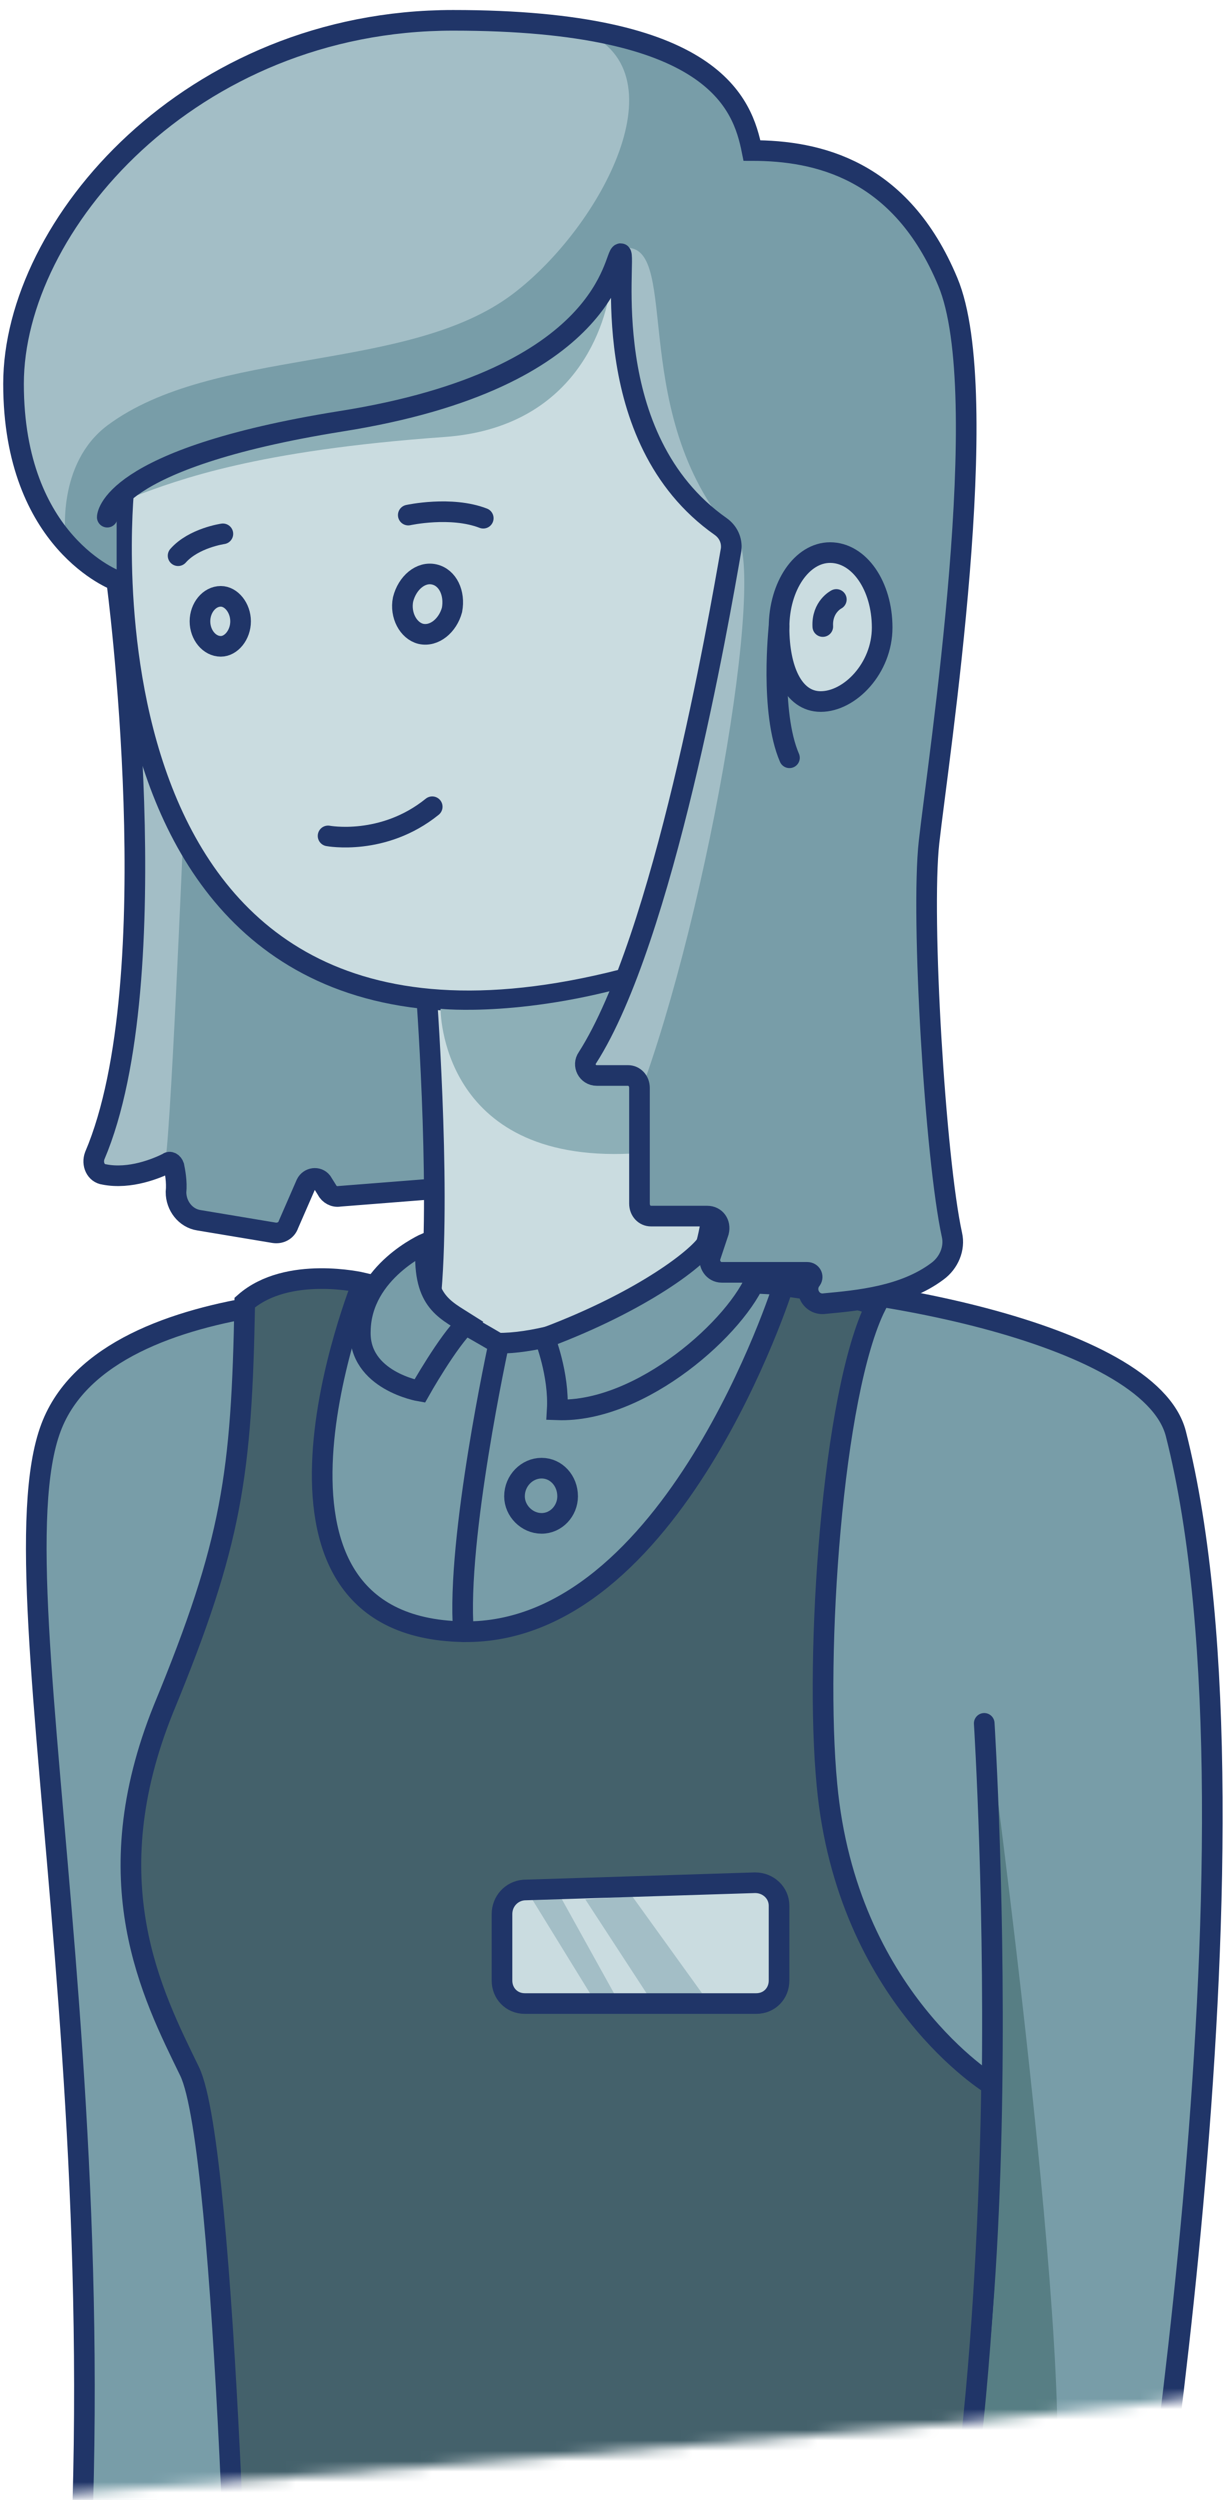 <?xml version="1.0" encoding="UTF-8"?>
<svg width="118px" height="240px" viewBox="0 0 118 240" version="1.1" xmlns="http://www.w3.org/2000/svg" xmlns:xlink="http://www.w3.org/1999/xlink">
    <!-- Generator: Sketch 53.2 (72643) - https://sketchapp.com -->
    <title>seller-inactive</title>
    <desc>Created with Sketch.</desc>
    <defs>
        <path d="M8.552,248.873 C80.678,243.517 118.53,240.178 122.108,238.856 C127.475,236.873 129.372,165.173 125.42,145.473 C122.786,132.34 116.513,126.706 106.602,128.573 C110.763,79.908 110.763,48.054 106.602,33.01 C100.36,10.444 54.431,-4.392 30.27,1.173 C6.108,6.738 -4.713,33.692 1.92,63.267 C8.552,92.842 10.297,112.565 6.108,128.573 C4.379,135.18 0.883,141.307 1.92,170.473 C2.345,182.436 4.556,208.569 8.552,248.873 Z" id="path-1"></path>
    </defs>
    <g id="Page-18" stroke="none" stroke-width="1" fill="none" fill-rule="evenodd">
        <g id="Artboard-1" transform="translate(-438, -267)">
            <g id="seller-inactive" transform="translate(432.93, 257.778)">
                <mask id="mask-2" fill="white">
                    <use xlink:href="#path-1"></use>
                </mask>
                <g id="Mask"></g>
                <g mask="url(#mask-2)">
                    <g transform="translate(6.108, 10.444)">
                        <path d="M90.561,255.329 L107.761,255.729 C107.761,255.729 121.661,175.029 111.861,136.429 C109.361,126.629 80.461,121.529 66.961,121.929 C60.461,124.629 47.061,127.729 47.061,127.729 L40.661,123.329 C40.661,123.329 9.361,121.229 3.861,135.829 C-2.139,151.729 13.461,208.529 3.861,275.729 C0.661,298.329 21.261,276.629 21.261,276.629 L20.661,270.929 L90.561,255.329 Z" id="Fill-74" stroke="none" fill="#789DA8" fill-rule="evenodd"></path>
                        <path d="M90.561,255.329 L107.761,255.729 C107.761,255.729 121.661,175.029 111.861,136.429 C109.361,126.629 80.461,121.529 66.961,121.929 C60.461,124.629 47.061,127.729 47.061,127.729 L40.661,123.329 C40.661,123.329 9.361,121.229 3.861,135.829 C-2.139,151.729 13.461,208.529 3.861,275.729 C0.661,298.329 21.261,276.629 21.261,276.629 L20.661,270.929" id="Stroke-75" stroke="#203568" stroke-width="1.981" fill="none" stroke-linecap="round"></path>
                        <path d="M93.861,164.629 C93.861,164.629 103.461,235.629 99.561,240.729 C95.661,245.829 95.161,238.829 91.561,239.529 C94.561,207.729 93.861,164.629 93.861,164.629 Z" id="Fill-76" stroke="none" fill="#577E84" fill-rule="evenodd"></path>
                        <path d="M93.461,164.229 C93.461,164.229 98.061,237.829 85.061,255.229" id="Stroke-77" stroke="#203568" stroke-width="1.981" fill="none" stroke-linecap="round"></path>
                        <path d="M22.161,123.629 C21.961,140.129 20.961,146.629 14.461,162.629 C7.761,179.229 13.361,190.029 16.961,197.429 C20.561,204.829 21.861,263.829 21.861,269.229 C21.861,274.629 81.061,272.129 87.361,256.029 C93.661,240.029 93.961,198.629 93.961,198.629 C93.961,198.629 80.061,190.229 78.061,169.929 C76.861,157.429 78.661,132.329 82.861,123.829 C79.961,122.629 73.961,122.029 73.961,122.029 C73.961,122.029 63.361,155.429 43.261,155.129 C20.161,154.829 33.561,121.629 33.561,121.629 C33.561,121.629 26.361,120.029 22.161,123.629 Z" id="Fill-78" stroke="none" fill="#44616B" fill-rule="evenodd"></path>
                        <path d="M11.961,67.929 C11.961,67.929 12.861,100.829 7.461,111.029 C10.161,112.229 13.561,111.329 15.561,110.129 C16.061,110.829 16.061,112.029 15.861,113.229 C15.761,114.629 16.761,116.029 18.161,116.229 L26.261,117.329 L28.961,112.229 L30.761,113.729 L40.861,112.929 C40.861,112.929 40.661,98.429 40.461,94.729 C39.761,93.929 21.861,97.529 11.961,67.929 Z" id="Fill-79" stroke="none" fill="#789DA8" fill-rule="evenodd"></path>
                        <path d="M40.161,93.529 C40.161,93.529 41.561,111.929 40.661,122.729 C40.661,124.529 40.961,124.129 47.061,127.729 C53.461,127.829 65.261,122.629 66.661,119.429 C69.361,113.129 67.561,90.829 67.561,90.829 C67.561,90.829 44.261,94.829 40.161,93.529 Z" id="Fill-80" stroke="none" fill="#CADCE0" fill-rule="evenodd"></path>
                        <path d="M39.861,93.529 C39.861,93.529 41.261,111.929 40.361,122.729 C40.361,124.529 40.661,124.129 46.761,127.729 C53.161,127.829 64.961,122.629 66.361,119.429 C69.061,113.129 67.261,90.829 67.261,90.829 C67.261,90.829 43.961,94.829 39.861,93.529 Z" id="Stroke-81" stroke="#203568" stroke-width="1.981" fill="none"></path>
                        <path d="M22.461,123.829 C22.161,140.329 21.261,146.829 14.661,162.829 C7.961,179.429 13.561,190.229 17.161,197.629 C20.761,205.029 22.161,264.129 22.161,269.429 C22.161,274.829 81.361,272.429 87.561,256.329 C93.861,240.229 94.161,198.929 94.161,198.929 C94.161,198.929 80.261,190.529 78.361,170.129 C77.161,157.629 78.861,132.529 83.061,124.129 C80.161,122.929 74.161,122.229 74.161,122.229 C74.161,122.229 63.561,155.729 43.461,155.429 C20.361,155.029 33.761,121.929 33.761,121.929 C33.761,121.929 26.561,120.229 22.461,123.829 Z" id="Stroke-82" stroke="#203568" stroke-width="1.981" fill="none" stroke-linecap="round"></path>
                        <path d="M39.561,118.129 C39.561,118.129 33.461,120.829 33.261,126.529 C33.161,131.329 38.961,132.329 38.961,132.329 C38.961,132.329 41.661,127.529 43.561,125.829 C41.261,124.429 39.261,123.629 39.561,118.129 Z" id="Fill-83" stroke="none" fill="#789DA8" fill-rule="evenodd"></path>
                        <path d="M39.861,118.129 C39.861,118.129 33.661,120.829 33.561,126.529 C33.361,131.329 39.261,132.329 39.261,132.329 C39.261,132.329 41.961,127.529 43.761,125.829 C41.561,124.429 39.461,123.629 39.861,118.129 Z" id="Stroke-84" stroke="#203568" stroke-width="1.981" fill="none" stroke-linecap="round"></path>
                        <path d="M51.261,127.229 C51.261,127.229 52.661,130.729 52.461,134.129 C60.561,134.429 69.861,126.029 71.661,121.229 C73.161,117.029 68.861,117.229 66.961,117.929 C66.261,119.329 60.861,123.629 51.261,127.229 Z" id="Fill-85" stroke="none" fill="#789DA8" fill-rule="evenodd"></path>
                        <path d="M51.261,127.229 C51.261,127.229 52.661,130.729 52.461,134.129 C60.561,134.429 69.861,126.029 71.661,121.229 C73.161,117.029 68.861,117.229 66.961,117.929 C66.261,119.329 60.861,123.629 51.261,127.229 Z" id="Stroke-86" stroke="#203568" stroke-width="1.981" fill="none" stroke-linecap="round"></path>
                        <path d="M11.861,66.729 C11.861,66.729 12.061,96.929 9.961,104.429 C7.861,111.929 8.361,111.229 8.361,111.229 C8.361,111.229 14.361,111.129 14.761,110.529 C15.261,109.929 16.561,78.729 16.561,78.729 C16.561,78.729 11.861,69.129 11.861,66.729 Z" id="Fill-87" stroke="none" fill="#A3BEC6" fill-rule="evenodd"></path>
                        <path d="M46.861,127.729 C46.861,127.729 42.761,146.529 43.461,155.429" id="Stroke-88" stroke="#203568" stroke-width="1.981" fill="none" stroke-linecap="round"></path>
                        <path d="M11.061,45.629 C11.061,45.629 4.861,105.729 57.761,93.129 C110.661,80.529 76.661,18.629 64.061,16.929 C51.461,15.129 11.061,15.129 11.061,45.629 Z" id="Fill-89" stroke="none" fill="#CADCE0" fill-rule="evenodd"></path>
                        <path d="M10.861,45.629 C10.861,45.629 4.561,105.729 57.461,93.129 C110.461,80.529 76.361,18.629 63.761,16.929 C51.261,15.129 10.861,15.129 10.861,45.629 Z" id="Stroke-90" stroke="#203568" stroke-width="1.981" fill="none"></path>
                        <path d="M41.261,95.629 C41.261,95.629 41.161,110.429 59.561,109.529 C77.961,108.629 71.361,89.629 61.461,92.829 C49.661,96.529 41.261,95.629 41.261,95.629 Z" id="Fill-91" stroke="none" fill="#8DAFB7" fill-rule="evenodd"></path>
                        <path d="M11.861,46.429 C16.161,44.829 23.461,42.029 41.661,40.729 C54.161,39.829 57.261,30.029 57.661,25.629 C52.361,39.929 12.461,41.229 11.861,46.429 Z" id="Fill-92" stroke="none" fill="#8DAFB7" fill-rule="evenodd"></path>
                        <path d="M10.161,54.529 L10.161,46.429 C20.861,37.529 51.461,41.029 58.161,24.429 C58.561,29.429 58.561,45.629 69.361,50.029 C65.761,78.729 58.561,96.229 54.561,101.829 C57.661,102.129 60.361,102.129 60.361,102.129 L60.261,115.729 L67.861,115.629 L66.661,120.029 L76.561,120.329 C76.561,120.329 76.361,123.029 77.561,124.129 C84.661,125.129 90.661,119.429 90.661,119.429 C90.661,119.429 85.661,104.429 88.161,78.729 C89.261,68.029 103.561,13.029 71.361,13.029 C69.361,5.229 54.361,-3.471 31.661,1.629 C3.861,7.929 -11.339,43.829 10.161,54.529 Z" id="Fill-93" stroke="none" fill="#789DA8" fill-rule="evenodd"></path>
                        <path d="M68.761,49.729 C68.761,49.729 63.761,86.629 57.261,96.729 C53.161,103.329 55.561,101.829 55.561,101.829 C55.561,101.829 60.661,103.329 60.861,102.529 C67.661,83.329 73.361,48.329 68.761,49.729 Z" id="Fill-94" stroke="none" fill="#A3BEC6" fill-rule="evenodd"></path>
                        <path d="M58.561,22.629 C58.561,22.629 57.161,41.729 68.861,49.529 C59.061,37.629 64.561,21.429 58.561,22.629 Z" id="Fill-95" stroke="none" fill="#A3BEC6" fill-rule="evenodd"></path>
                        <path d="M5.261,50.329 C5.261,50.329 4.361,43.329 9.261,39.629 C19.461,32.029 38.061,34.629 48.161,27.029 C56.661,20.629 64.861,5.329 54.561,1.629 C51.761,0.629 29.861,-5.071 11.361,13.129 C-8.839,33.029 5.261,50.329 5.261,50.329 Z" id="Fill-96" stroke="none" fill="#A3BEC6" fill-rule="evenodd"></path>
                        <path d="M30.461,79.029 C30.461,79.029 35.761,80.029 40.461,76.229" id="Stroke-97" stroke="#203568" stroke-width="1.981" fill="none" stroke-linecap="round"></path>
                        <path d="M40.461,112.929 L31.561,113.629 C31.061,113.729 30.561,113.429 30.361,113.029 L29.861,112.229 C29.461,111.729 28.661,111.829 28.361,112.429 L26.661,116.329 C26.461,116.929 25.861,117.229 25.261,117.129 L18.061,115.929 C16.761,115.729 15.861,114.529 15.861,113.229 C15.961,112.229 15.761,111.229 15.661,110.729 C15.561,110.429 15.261,110.229 15.061,110.429 C14.061,110.929 11.461,112.029 8.961,111.529 C8.161,111.429 7.761,110.529 8.061,109.729 C15.261,92.829 10.161,54.529 10.161,54.529 C10.161,54.529 0.261,50.929 0.261,35.629 C0.261,20.429 17.261,0.729 42.461,0.729 C67.561,0.729 70.261,8.729 71.161,13.229 C77.461,13.229 85.461,15.029 89.961,25.829 C94.461,36.529 89.061,71.529 88.161,79.629 C87.361,86.829 88.761,110.029 90.361,117.329 C90.661,118.629 90.061,120.029 88.961,120.829 C85.761,123.229 81.361,123.629 78.161,123.929 C76.861,124.129 76.061,122.629 76.861,121.629 C77.061,121.329 76.861,120.929 76.461,120.929 L68.261,120.929 C67.461,120.929 66.961,120.129 67.161,119.429 L67.961,117.029 C68.161,116.229 67.661,115.529 66.861,115.529 L61.461,115.529 C60.861,115.529 60.361,115.029 60.361,114.329 L60.361,103.229 C60.361,102.529 59.861,102.029 59.261,102.029 L56.261,102.029 C55.361,102.029 54.861,101.029 55.361,100.329 C62.661,88.929 67.961,58.429 69.161,51.529 C69.261,50.629 68.861,49.829 68.161,49.329 C56.061,40.829 59.161,23.129 58.561,23.129 C57.861,23.129 57.661,35.129 31.661,39.229 C9.261,42.829 9.261,48.429 9.261,48.429" id="Stroke-98" stroke="#203568" stroke-width="1.981" fill="none" stroke-linecap="round"></path>
                        <path d="M83.661,59.029 C83.661,62.929 80.561,66.129 77.861,66.129 C75.061,66.129 73.761,62.929 73.761,59.029 C73.761,55.029 76.061,51.829 78.761,51.829 C81.461,51.829 83.661,55.029 83.661,59.029 Z" id="Fill-99" stroke="none" fill="#CADCE0" fill-rule="evenodd"></path>
                        <path d="M83.661,59.029 C83.661,62.929 80.561,66.129 77.761,66.129 C75.061,66.129 73.761,62.929 73.761,59.029 C73.761,55.029 75.961,51.829 78.661,51.829 C81.461,51.829 83.661,55.029 83.661,59.029 Z" id="Stroke-100" stroke="#203568" stroke-width="1.981" fill="none"></path>
                        <path d="M73.761,58.929 C73.761,58.929 72.861,67.129 74.761,71.529" id="Stroke-101" stroke="#203568" stroke-width="1.981" fill="none" stroke-linecap="round"></path>
                        <path d="M79.261,56.329 C79.261,56.329 77.861,57.029 77.961,58.929" id="Stroke-102" stroke="#203568" stroke-width="1.981" fill="none" stroke-linecap="round"></path>
                        <path d="M53.461,142.429 C53.461,143.829 52.361,145.029 50.961,145.029 C49.561,145.029 48.361,143.829 48.361,142.429 C48.361,140.929 49.561,139.729 50.961,139.729 C52.361,139.729 53.461,140.929 53.461,142.429 Z" id="Stroke-103" stroke="#203568" stroke-width="1.981" fill="none" stroke-linecap="round"></path>
                        <path d="M49.361,191.129 L71.661,191.129 C72.861,191.129 73.861,190.129 73.861,188.929 L73.861,181.729 C73.861,180.529 72.861,179.529 71.561,179.529 L49.361,180.229 C48.161,180.329 47.261,181.329 47.261,182.529 L47.261,188.929 C47.261,190.129 48.161,191.129 49.361,191.129 Z" id="Fill-104" stroke="none" fill="#CADCE0" fill-rule="evenodd"></path>
                        <polygon id="Fill-105" stroke="none" fill="#A3BEC6" fill-rule="evenodd" points="55.661 190.229 57.961 190.229 52.861 181.029 50.061 181.129"></polygon>
                        <polygon id="Fill-106" stroke="none" fill="#A3BEC6" fill-rule="evenodd" points="61.161 190.329 66.361 190.129 59.661 180.829 55.161 181.129"></polygon>
                        <path d="M49.361,191.129 L71.561,191.129 C72.861,191.129 73.761,190.129 73.761,188.929 L73.761,181.729 C73.761,180.529 72.761,179.529 71.461,179.529 L49.261,180.229 C48.061,180.329 47.161,181.329 47.161,182.529 L47.161,188.929 C47.161,190.129 48.061,191.129 49.361,191.129 Z" id="Stroke-107" stroke="#203568" stroke-width="1.981" fill="none" stroke-linecap="round"></path>
                        <path d="M37.661,56.329 C37.361,57.829 38.161,59.329 39.361,59.629 C40.661,59.929 41.961,58.829 42.361,57.329 C42.661,55.729 41.961,54.229 40.661,53.929 C39.361,53.629 38.061,54.729 37.661,56.329 Z" id="Fill-108" stroke="none" fill="#CADCE0" fill-rule="evenodd"></path>
                        <path d="M37.661,56.329 C37.361,57.829 38.161,59.329 39.361,59.629 C40.661,59.929 41.961,58.829 42.361,57.329 C42.661,55.729 41.961,54.229 40.661,53.929 C39.361,53.629 38.061,54.729 37.661,56.329 Z" id="Stroke-109" stroke="#203568" stroke-width="1.981" fill="none" stroke-linecap="round"></path>
                        <path d="M18.161,58.429 C18.161,59.729 19.061,60.829 20.161,60.829 C21.161,60.829 22.061,59.729 22.061,58.429 C22.061,57.129 21.161,56.029 20.161,56.029 C19.061,56.029 18.161,57.129 18.161,58.429 Z" id="Fill-110" stroke="none" fill="#CADCE0" fill-rule="evenodd"></path>
                        <path d="M18.161,58.429 C18.161,59.729 19.061,60.829 20.161,60.829 C21.161,60.829 22.061,59.729 22.061,58.429 C22.061,57.129 21.161,56.029 20.161,56.029 C19.061,56.029 18.161,57.129 18.161,58.429 Z" id="Stroke-111" stroke="#203568" stroke-width="1.981" fill="none" stroke-linecap="round"></path>
                        <path d="M20.361,50.029 C20.361,50.029 17.561,50.429 16.061,52.129" id="Stroke-112" stroke="#203568" stroke-width="1.981" fill="none" stroke-linecap="round"></path>
                        <path d="M45.361,48.529 C42.261,47.329 38.161,48.229 38.161,48.229" id="Stroke-113" stroke="#203568" stroke-width="1.981" fill="none" stroke-linecap="round"></path>
                    </g>
                </g>
            </g>
        </g>
    </g>
</svg>